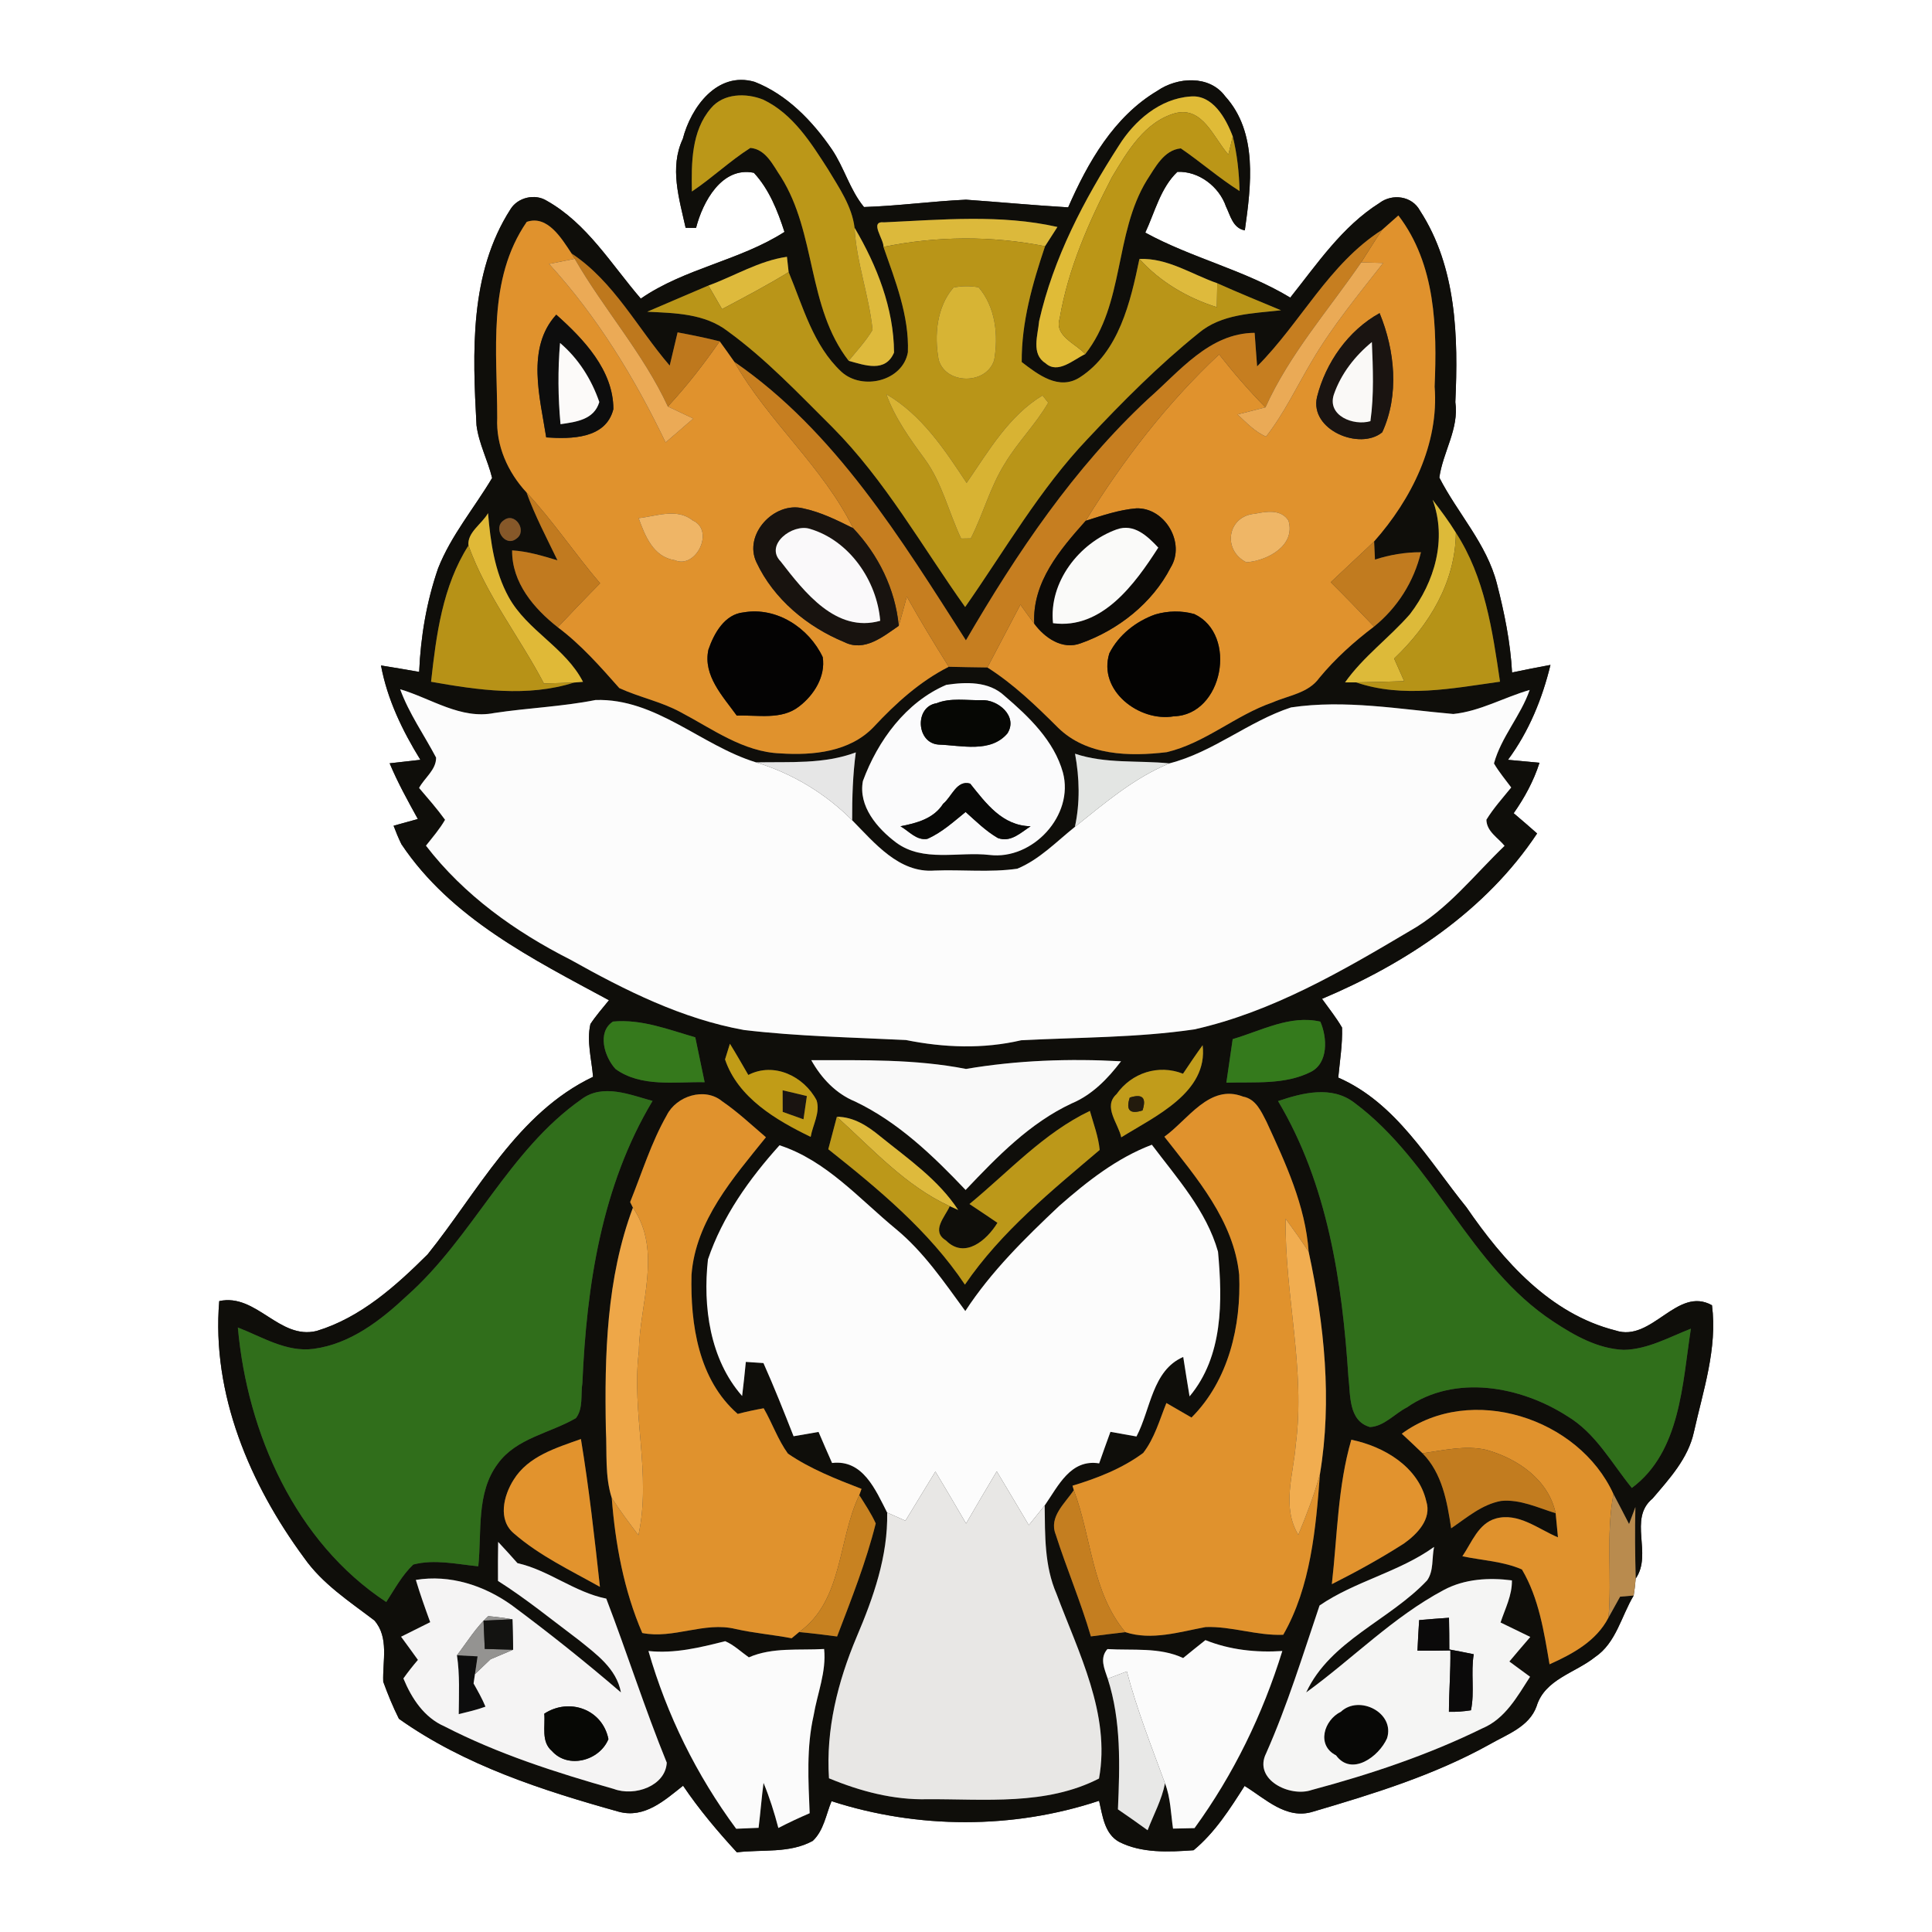 <?xml version="1.0" encoding="UTF-8" ?>
<!DOCTYPE svg PUBLIC "-//W3C//DTD SVG 1.1//EN" "http://www.w3.org/Graphics/SVG/1.1/DTD/svg11.dtd">
<svg width="250pt" height="250pt" viewBox="0 0 250 250" version="1.1" xmlns="http://www.w3.org/2000/svg">
<rect x="0" y="0" width="250" height="250" fill="#333333" stroke="none"/>
<g id="#ffffffff">
<path fill="#ffffff" opacity="1.00" d=" M 0.00 0.00 L 250.00 0.00 L 250.00 250.00 L 0.00 250.00 L 0.00 0.00 M 88.35 17.98 C 86.61 21.69 87.89 25.72 88.72 29.48 C 89.06 29.48 89.73 29.49 90.07 29.49 C 90.93 26.12 93.41 21.51 97.55 22.36 C 99.53 24.49 100.63 27.29 101.51 30.01 C 95.71 33.73 88.61 34.71 82.92 38.64 C 79.10 34.21 75.96 28.89 70.72 25.96 C 69.21 25.03 67.00 25.54 66.06 27.07 C 60.73 35.36 61.15 45.60 61.66 55.03 C 61.96 57.41 63.12 59.55 63.68 61.85 C 61.36 65.75 58.37 69.28 56.69 73.54 C 55.20 77.85 54.43 82.39 54.24 86.94 C 52.59 86.66 50.95 86.37 49.30 86.11 C 50.12 90.51 52.07 94.54 54.40 98.32 C 53.41 98.43 51.41 98.66 50.42 98.77 C 51.46 101.26 52.77 103.62 54.07 105.98 C 53.29 106.19 51.72 106.63 50.93 106.85 C 51.23 107.66 51.56 108.45 51.94 109.23 C 58.36 118.84 68.93 124.10 78.80 129.43 C 77.98 130.44 77.12 131.42 76.40 132.51 C 75.89 134.76 76.56 137.08 76.74 139.34 C 66.93 144.02 61.85 154.22 55.33 162.32 C 51.22 166.41 46.66 170.50 40.99 172.22 C 36.14 173.43 33.18 167.31 28.37 168.36 C 27.36 180.37 32.34 192.07 39.35 201.58 C 41.72 204.96 45.21 207.22 48.44 209.68 C 50.37 211.87 49.49 214.97 49.59 217.61 C 50.18 219.24 50.84 220.85 51.62 222.41 C 60.10 228.43 70.17 231.67 80.08 234.44 C 83.41 235.33 85.99 232.97 88.39 231.07 C 90.46 234.14 92.85 236.97 95.35 239.69 C 98.63 239.29 102.17 239.86 105.17 238.21 C 106.60 236.86 106.88 234.81 107.60 233.07 C 118.75 236.68 131.09 236.72 142.22 233.02 C 142.67 234.92 142.90 237.27 144.80 238.33 C 147.73 239.83 151.26 239.65 154.45 239.42 C 157.20 237.15 159.15 234.08 161.05 231.10 C 163.76 232.76 166.46 235.52 169.93 234.42 C 177.74 232.12 185.61 229.70 192.76 225.72 C 195.00 224.43 197.87 223.46 198.83 220.80 C 199.89 217.29 203.82 216.49 206.39 214.43 C 209.13 212.59 209.79 209.13 211.40 206.46 C 211.52 205.73 211.60 205.00 211.66 204.26 C 213.88 201.06 210.64 196.55 213.84 193.91 C 216.02 191.35 218.43 188.74 219.18 185.35 C 220.38 179.95 222.25 174.50 221.53 168.90 C 217.00 166.36 213.76 173.75 209.04 172.16 C 200.54 170.01 194.52 163.15 189.75 156.21 C 184.82 150.13 180.66 142.71 173.17 139.44 C 173.37 137.29 173.73 135.14 173.66 132.97 C 172.90 131.66 171.95 130.48 171.07 129.25 C 181.96 124.65 192.27 117.84 198.90 107.85 C 197.90 106.96 196.88 106.09 195.87 105.23 C 197.28 103.22 198.46 101.05 199.21 98.70 C 198.19 98.61 196.15 98.42 195.13 98.32 C 197.84 94.66 199.56 90.44 200.63 86.04 C 198.96 86.34 197.31 86.68 195.66 87.02 C 195.45 83.13 194.67 79.29 193.70 75.53 C 192.39 70.38 188.61 66.42 186.25 61.80 C 186.71 58.49 188.82 55.49 188.32 52.03 C 188.71 43.62 188.49 34.55 183.74 27.25 C 182.72 25.35 180.16 25.01 178.50 26.27 C 173.68 29.31 170.45 34.13 166.96 38.51 C 161.06 34.94 154.23 33.40 148.20 30.10 C 149.44 27.44 150.18 24.30 152.35 22.24 C 155.11 22.11 157.76 24.15 158.64 26.72 C 159.23 27.93 159.53 29.52 161.08 29.81 C 161.89 24.03 162.80 17.15 158.53 12.45 C 156.49 9.68 152.34 9.96 149.75 11.76 C 144.13 15.10 140.77 21.01 138.22 26.83 C 133.80 26.57 129.40 26.15 125.00 25.84 C 120.59 26.04 116.21 26.65 111.80 26.79 C 109.96 24.56 109.24 21.66 107.62 19.29 C 105.12 15.65 101.81 12.21 97.64 10.59 C 92.81 9.19 89.41 13.87 88.35 17.98 Z" />
</g>
<g id="#0f0e0aff">
<path fill="#0f0e0a" opacity="1.00" d=" M 88.35 17.98 C 89.41 13.87 92.81 9.19 97.64 10.59 C 101.81 12.21 105.12 15.65 107.62 19.29 C 109.24 21.66 109.96 24.56 111.80 26.79 C 116.21 26.65 120.59 26.04 125.00 25.84 C 129.40 26.15 133.80 26.57 138.22 26.83 C 140.77 21.01 144.13 15.10 149.75 11.76 C 152.34 9.96 156.49 9.68 158.53 12.45 C 162.80 17.15 161.89 24.03 161.08 29.81 C 159.53 29.52 159.23 27.93 158.64 26.72 C 157.76 24.15 155.11 22.11 152.35 22.24 C 150.18 24.30 149.44 27.44 148.20 30.10 C 154.23 33.40 161.06 34.94 166.96 38.51 C 170.45 34.13 173.68 29.31 178.50 26.27 C 180.16 25.01 182.72 25.35 183.74 27.25 C 188.49 34.55 188.71 43.62 188.32 52.03 C 188.82 55.49 186.71 58.49 186.25 61.80 C 188.61 66.42 192.39 70.38 193.70 75.53 C 194.67 79.29 195.45 83.13 195.66 87.02 C 197.31 86.68 198.96 86.34 200.63 86.04 C 199.56 90.44 197.84 94.66 195.13 98.32 C 196.15 98.42 198.19 98.61 199.21 98.70 C 198.46 101.05 197.28 103.22 195.87 105.23 C 196.88 106.09 197.90 106.96 198.90 107.85 C 192.27 117.84 181.96 124.65 171.07 129.25 C 171.95 130.48 172.90 131.66 173.66 132.97 C 173.73 135.14 173.37 137.29 173.17 139.44 C 180.66 142.71 184.82 150.13 189.75 156.21 C 194.52 163.15 200.54 170.01 209.04 172.16 C 213.76 173.75 217.00 166.36 221.53 168.90 C 222.25 174.50 220.38 179.95 219.18 185.35 C 218.43 188.74 216.02 191.35 213.84 193.91 C 210.64 196.55 213.88 201.06 211.66 204.26 C 211.58 201.18 211.54 198.09 211.62 195.01 C 211.41 195.56 211.00 196.66 210.80 197.21 C 210.13 195.91 209.46 194.61 208.78 193.33 C 204.30 183.48 190.34 178.96 181.39 185.52 C 182.29 186.35 183.18 187.20 184.07 188.05 C 186.62 190.64 187.26 194.31 187.78 197.76 C 189.80 196.39 191.76 194.67 194.24 194.22 C 196.70 193.98 199.00 195.10 201.30 195.81 C 201.38 196.59 201.52 198.15 201.60 198.93 C 199.04 197.86 196.48 195.68 193.54 196.50 C 191.28 197.15 190.44 199.62 189.23 201.38 C 191.80 201.92 194.52 202.03 196.94 203.09 C 199.13 206.79 199.80 211.18 200.51 215.36 C 203.51 214.01 206.57 212.36 208.14 209.31 C 208.65 208.41 209.15 207.51 209.64 206.61 C 210.08 206.57 210.96 206.50 211.40 206.46 C 209.79 209.13 209.13 212.59 206.39 214.43 C 203.82 216.49 199.89 217.29 198.83 220.80 C 197.87 223.46 195.00 224.43 192.76 225.72 C 185.61 229.70 177.74 232.12 169.93 234.42 C 166.46 235.52 163.76 232.76 161.05 231.10 C 159.15 234.08 157.20 237.15 154.45 239.42 C 151.26 239.65 147.73 239.83 144.80 238.33 C 142.90 237.27 142.67 234.92 142.22 233.02 C 131.09 236.72 118.75 236.68 107.60 233.07 C 106.88 234.81 106.60 236.86 105.17 238.21 C 102.17 239.86 98.63 239.29 95.35 239.69 C 92.85 236.97 90.46 234.14 88.39 231.07 C 85.99 232.97 83.41 235.33 80.08 234.44 C 70.17 231.67 60.10 228.43 51.62 222.41 C 50.84 220.85 50.18 219.24 49.59 217.61 C 49.49 214.97 50.37 211.87 48.44 209.68 C 45.21 207.22 41.72 204.96 39.35 201.58 C 32.34 192.07 27.36 180.37 28.37 168.36 C 33.18 167.31 36.14 173.43 40.99 172.22 C 46.66 170.50 51.22 166.41 55.33 162.32 C 61.85 154.22 66.93 144.02 76.74 139.34 C 76.56 137.08 75.89 134.76 76.40 132.51 C 77.12 131.42 77.98 130.44 78.80 129.43 C 68.93 124.10 58.36 118.84 51.94 109.23 C 51.56 108.45 51.23 107.66 50.93 106.85 C 51.72 106.63 53.29 106.19 54.07 105.98 C 52.77 103.62 51.46 101.26 50.42 98.77 C 51.41 98.66 53.41 98.43 54.40 98.32 C 52.07 94.54 50.12 90.51 49.30 86.11 C 50.95 86.37 52.59 86.66 54.24 86.94 C 54.43 82.39 55.20 77.85 56.69 73.54 C 58.37 69.28 61.36 65.75 63.68 61.85 C 63.12 59.55 61.96 57.41 61.66 55.03 C 61.15 45.60 60.73 35.36 66.06 27.07 C 67.00 25.54 69.21 25.03 70.72 25.96 C 75.96 28.89 79.10 34.21 82.92 38.64 C 88.61 34.71 95.71 33.73 101.51 30.01 C 100.63 27.29 99.53 24.49 97.55 22.36 C 93.41 21.51 90.93 26.12 90.07 29.49 C 89.73 29.49 89.06 29.48 88.72 29.48 C 87.89 25.72 86.61 21.69 88.35 17.98 M 91.99 14.01 C 89.46 16.95 89.46 21.11 89.53 24.78 C 92.15 23.03 94.44 20.83 97.10 19.14 C 99.12 19.31 100.04 21.41 101.05 22.89 C 105.66 30.21 104.42 39.72 109.82 46.69 C 111.93 47.27 114.57 48.25 115.69 45.62 C 115.66 39.90 113.46 34.34 110.58 29.47 C 110.24 26.67 108.57 24.29 107.16 21.93 C 104.94 18.47 102.60 14.72 98.75 12.89 C 96.56 12.01 93.61 12.05 91.99 14.01 M 144.78 18.84 C 140.27 25.84 136.31 33.39 134.46 41.56 C 134.31 43.35 133.39 45.81 135.29 47.00 C 136.89 48.46 138.91 46.53 140.43 45.82 C 145.54 39.32 144.16 30.27 148.39 23.34 C 149.48 21.69 150.59 19.41 152.80 19.20 C 155.39 20.97 157.75 23.05 160.40 24.72 C 160.34 22.35 160.09 19.97 159.52 17.66 C 158.64 15.32 156.91 12.18 154.00 12.49 C 150.09 12.77 146.79 15.62 144.78 18.84 M 114.41 28.77 C 112.42 28.56 114.39 30.97 114.32 31.95 C 115.85 36.33 117.66 40.86 117.48 45.58 C 116.81 49.34 111.56 50.57 108.87 48.10 C 105.22 44.69 103.91 39.67 102.05 35.21 C 102.00 34.71 101.89 33.72 101.83 33.23 C 98.23 33.74 95.05 35.72 91.67 36.95 C 89.04 38.09 86.38 39.19 83.75 40.34 C 87.33 40.51 91.19 40.56 94.17 42.86 C 99.14 46.47 103.37 50.97 107.71 55.28 C 114.55 62.17 119.30 70.70 124.89 78.55 C 130.04 71.19 134.54 63.30 140.77 56.76 C 145.27 51.96 149.94 47.27 155.07 43.13 C 158.05 40.60 162.08 40.57 165.76 40.15 C 163.00 39.00 160.23 37.87 157.51 36.65 C 154.20 35.50 151.07 33.35 147.44 33.51 C 146.29 39.06 144.79 45.57 139.73 48.83 C 137.01 50.57 134.33 48.47 132.21 46.85 C 132.17 41.69 133.60 36.71 135.23 31.86 C 135.63 31.23 136.43 29.99 136.83 29.37 C 129.51 27.71 121.85 28.43 114.41 28.77 M 68.16 28.71 C 63.02 36.17 64.34 45.54 64.34 54.07 C 64.17 57.67 65.71 61.11 68.13 63.72 C 69.23 66.75 70.74 69.61 72.14 72.51 C 70.22 71.93 68.28 71.34 66.27 71.22 C 66.22 75.38 69.09 78.75 72.18 81.17 C 75.19 83.42 77.67 86.25 80.14 89.04 C 82.73 90.23 85.57 90.79 88.08 92.16 C 92.19 94.32 96.18 97.31 100.99 97.49 C 105.22 97.77 109.99 97.30 113.07 94.05 C 115.91 91.01 119.02 88.18 122.77 86.28 C 124.43 86.32 126.10 86.35 127.77 86.37 C 131.17 88.53 134.07 91.33 136.91 94.16 C 140.61 97.79 146.15 97.91 150.98 97.33 C 155.96 96.15 159.88 92.54 164.68 90.89 C 166.75 89.98 169.30 89.70 170.71 87.73 C 172.78 85.22 175.21 83.04 177.80 81.08 C 180.83 78.63 182.96 75.26 183.87 71.46 C 181.84 71.45 179.84 71.79 177.92 72.41 C 177.89 71.82 177.84 70.64 177.81 70.06 C 182.62 64.63 186.23 57.46 185.64 50.03 C 185.96 42.41 185.79 34.22 180.95 27.88 C 180.43 28.34 179.38 29.27 178.85 29.74 C 171.95 34.13 168.32 41.76 162.67 47.41 C 162.55 45.96 162.46 44.52 162.35 43.07 C 156.49 43.10 152.63 48.06 148.59 51.60 C 138.96 60.56 131.57 71.56 124.99 82.86 C 116.57 69.73 108.10 55.82 95.02 46.82 C 94.40 45.93 93.77 45.05 93.13 44.17 C 91.33 43.72 89.51 43.35 87.68 43.01 C 87.34 44.44 87.00 45.88 86.66 47.31 C 82.47 42.44 79.44 36.43 73.96 32.80 C 72.69 30.89 70.86 27.78 68.16 28.71 M 185.38 64.67 C 187.26 69.76 185.65 75.31 182.44 79.48 C 179.77 82.54 176.41 84.96 174.05 88.30 L 175.48 88.30 C 181.54 90.37 187.95 89.07 194.10 88.21 C 193.12 81.57 192.13 74.67 188.39 68.93 C 187.48 67.44 186.43 66.06 185.38 64.67 M 60.62 70.59 C 57.26 75.86 56.45 82.15 55.78 88.22 C 61.88 89.30 68.25 90.24 74.29 88.32 L 75.44 88.23 C 73.18 83.80 68.21 81.60 65.82 77.26 C 63.99 73.93 63.47 70.12 63.15 66.40 C 62.39 67.78 60.43 68.89 60.62 70.59 M 65.17 67.34 C 63.71 68.33 65.35 70.87 66.81 69.71 C 68.29 68.72 66.64 66.17 65.17 67.34 M 122.45 88.62 C 117.23 90.85 113.58 95.85 111.66 101.06 C 111.04 104.32 113.52 107.19 115.95 109.02 C 119.46 111.62 124.03 110.17 128.04 110.63 C 133.62 111.32 139.03 105.51 137.54 99.96 C 136.40 95.86 133.12 92.72 129.97 90.03 C 127.94 88.14 125.01 88.24 122.45 88.62 M 51.78 89.19 C 52.93 92.34 54.88 95.09 56.43 98.03 C 56.45 99.62 54.93 100.65 54.23 101.96 C 55.38 103.31 56.55 104.64 57.59 106.08 C 56.90 107.28 55.98 108.34 55.12 109.43 C 60.05 115.84 66.68 120.57 73.85 124.20 C 80.90 128.15 88.23 131.83 96.26 133.28 C 103.22 134.11 110.24 134.23 117.23 134.58 C 122.16 135.57 127.22 135.76 132.14 134.61 C 139.62 134.22 147.13 134.29 154.56 133.20 C 164.65 130.93 173.67 125.66 182.47 120.44 C 187.31 117.71 190.74 113.24 194.69 109.45 C 193.83 108.39 192.37 107.60 192.34 106.07 C 193.26 104.57 194.45 103.26 195.55 101.90 C 194.79 100.87 193.96 99.89 193.32 98.79 C 194.25 95.37 196.78 92.63 197.94 89.28 C 194.63 90.23 191.52 92.04 188.06 92.39 C 181.10 91.78 174.04 90.50 167.06 91.54 C 161.54 93.35 157.00 97.33 151.32 98.78 C 147.25 98.37 143.06 98.86 139.11 97.53 C 139.69 100.67 139.77 103.88 139.09 107.00 C 136.70 108.91 134.51 111.22 131.64 112.41 C 128.10 112.92 124.50 112.51 120.93 112.65 C 116.34 113.00 113.18 109.09 110.27 106.14 C 110.26 103.20 110.35 100.27 110.74 97.36 C 106.60 98.91 102.16 98.56 97.83 98.65 C 90.71 96.47 84.88 90.34 77.07 90.58 C 72.74 91.44 68.33 91.60 63.97 92.26 C 59.61 93.13 55.79 90.37 51.78 89.19 M 79.32 132.19 C 77.21 133.56 78.23 136.80 79.65 138.33 C 82.95 140.72 87.35 139.96 91.18 140.04 C 90.78 138.10 90.37 136.17 89.97 134.23 C 86.51 133.23 82.99 131.84 79.32 132.19 M 159.51 134.46 C 159.24 136.34 158.96 138.22 158.69 140.10 C 162.32 139.98 166.23 140.40 169.59 138.72 C 171.92 137.56 171.75 134.25 170.85 132.20 C 166.93 131.29 163.18 133.39 159.51 134.46 M 93.82 137.09 C 95.49 142.04 100.43 144.95 104.90 147.11 C 105.17 145.56 106.16 143.97 105.67 142.39 C 104.04 139.27 100.15 137.38 96.83 139.10 C 96.04 137.74 95.27 136.38 94.45 135.06 C 94.29 135.56 93.98 136.58 93.82 137.09 M 153.08 138.94 C 149.92 137.69 146.44 138.81 144.48 141.58 C 142.69 143.20 144.70 145.35 145.09 147.17 C 149.45 144.45 156.35 141.37 155.62 135.25 C 154.74 136.46 153.91 137.70 153.08 138.94 M 104.98 137.19 C 106.28 139.51 108.16 141.52 110.66 142.54 C 116.24 145.21 120.74 149.55 124.95 153.98 C 129.03 149.69 133.24 145.32 138.68 142.78 C 141.33 141.67 143.35 139.58 145.06 137.33 C 138.35 136.96 131.62 137.20 125.00 138.32 C 118.41 137.03 111.67 137.19 104.98 137.19 M 75.26 142.23 C 65.77 148.88 61.20 160.09 52.65 167.68 C 49.26 170.86 45.33 173.91 40.58 174.54 C 37.07 175.01 33.92 172.99 30.78 171.78 C 32.00 185.46 38.23 199.56 49.98 207.30 C 51.07 205.63 52.02 203.83 53.48 202.45 C 56.25 201.73 59.12 202.41 61.89 202.68 C 62.36 198.24 61.58 193.20 64.41 189.41 C 66.82 186.07 71.17 185.47 74.53 183.50 C 75.50 182.23 75.12 180.46 75.36 178.97 C 75.90 166.38 77.85 153.44 84.44 142.46 C 81.50 141.66 78.03 140.18 75.26 142.23 M 165.38 142.48 C 171.79 153.22 173.68 165.86 174.48 178.14 C 174.77 180.45 174.44 183.85 177.27 184.66 C 179.11 184.57 180.46 182.93 182.05 182.12 C 188.28 177.79 196.75 179.37 202.79 183.24 C 206.48 185.44 208.53 189.31 211.16 192.54 C 217.47 187.85 217.69 179.04 218.80 171.93 C 215.98 173.03 213.20 174.62 210.10 174.67 C 206.75 174.53 203.74 172.82 201.01 171.02 C 190.09 163.85 185.65 150.42 175.25 142.69 C 172.32 140.44 168.54 141.41 165.38 142.48 M 86.28 144.31 C 84.26 147.86 83.06 151.79 81.54 155.55 L 81.90 156.27 C 78.47 165.43 78.22 175.36 78.40 185.02 C 78.56 187.95 78.25 191.00 79.16 193.83 C 79.62 199.79 80.73 205.80 83.11 211.31 C 87.16 212.12 91.15 209.80 95.18 210.79 C 97.58 211.33 100.03 211.53 102.44 211.99 C 102.68 211.79 103.16 211.39 103.40 211.19 C 105.04 211.34 106.68 211.54 108.32 211.76 C 110.16 206.95 112.07 202.13 113.32 197.13 C 112.73 195.84 111.94 194.66 111.19 193.47 L 111.48 192.66 C 108.20 191.39 104.87 190.09 101.96 188.10 C 100.65 186.29 99.93 184.15 98.82 182.23 C 97.69 182.43 96.57 182.67 95.46 182.96 C 90.37 178.53 89.33 171.35 89.48 164.97 C 90.01 157.93 94.89 152.41 99.11 147.16 C 97.25 145.57 95.46 143.88 93.44 142.50 C 91.19 140.64 87.52 141.82 86.28 144.31 M 150.67 147.09 C 154.83 152.42 159.65 157.95 160.35 164.96 C 160.62 171.56 158.98 178.63 154.18 183.43 C 153.10 182.80 152.01 182.17 150.93 181.55 C 150.05 183.74 149.40 186.11 147.93 188.01 C 145.22 190.02 142.00 191.28 138.78 192.25 L 138.95 192.82 C 137.83 194.52 135.70 196.27 136.60 198.54 C 138.02 202.98 139.85 207.27 141.16 211.75 C 142.64 211.56 144.13 211.37 145.62 211.20 C 149.01 212.31 152.62 211.17 156.01 210.54 C 159.38 210.42 162.66 211.68 166.05 211.54 C 169.61 205.33 170.27 197.78 170.80 190.74 C 172.39 181.22 171.37 171.37 169.34 161.98 C 168.92 156.00 166.35 150.51 163.88 145.14 C 163.19 143.80 162.50 142.20 160.85 141.90 C 156.51 140.20 153.72 144.91 150.67 147.09 M 108.29 144.51 C 107.92 145.91 107.54 147.31 107.18 148.71 C 113.69 153.88 120.19 159.26 124.86 166.23 C 129.55 159.37 136.03 154.13 142.30 148.80 C 142.13 147.07 141.50 145.42 141.03 143.75 C 135.02 146.63 130.52 151.63 125.45 155.80 C 126.66 156.60 127.86 157.41 129.07 158.23 C 127.70 160.48 124.84 162.96 122.41 160.52 C 120.43 159.30 122.27 157.49 122.90 156.08 L 123.99 156.57 C 121.42 152.64 117.49 149.94 113.90 147.04 C 112.29 145.71 110.46 144.51 108.29 144.51 M 137.05 156.06 C 132.63 160.23 128.25 164.53 124.91 169.65 C 122.18 165.92 119.55 162.03 115.96 159.06 C 111.17 155.12 106.94 150.18 100.87 148.20 C 96.96 152.54 93.49 157.40 91.61 162.97 C 90.93 169.06 91.86 175.90 96.03 180.64 C 96.21 179.17 96.37 177.70 96.51 176.23 C 97.08 176.27 98.22 176.34 98.79 176.38 C 100.18 179.49 101.44 182.67 102.69 185.85 C 103.76 185.66 104.84 185.48 105.92 185.29 C 106.49 186.64 107.08 187.97 107.67 189.31 C 111.66 188.83 113.29 192.78 114.80 195.73 C 114.91 201.37 113.02 206.72 110.84 211.84 C 108.41 217.61 106.85 223.80 107.27 230.11 C 111.32 231.79 115.61 232.93 120.02 232.82 C 127.45 232.78 135.36 233.66 142.21 230.14 C 143.73 221.84 139.55 213.83 136.71 206.24 C 135.14 202.63 135.23 198.66 135.18 194.81 C 136.95 192.27 138.52 188.77 142.23 189.36 C 142.70 187.99 143.20 186.64 143.69 185.28 C 144.81 185.48 145.93 185.68 147.06 185.88 C 148.90 182.39 149.09 177.33 153.11 175.59 C 153.37 177.29 153.65 178.99 153.93 180.69 C 158.28 175.50 158.20 168.35 157.61 161.97 C 156.11 156.66 152.30 152.45 149.05 148.13 C 144.51 149.85 140.66 152.89 137.05 156.06 M 66.47 191.47 C 65.16 193.52 64.37 196.70 66.55 198.47 C 69.84 201.32 73.85 203.22 77.63 205.34 C 76.93 198.95 76.22 192.56 75.17 186.21 C 71.99 187.35 68.36 188.42 66.47 191.47 M 172.34 204.99 C 175.53 203.38 178.66 201.66 181.67 199.73 C 183.39 198.51 185.29 196.56 184.56 194.26 C 183.52 189.78 179.08 187.17 174.86 186.30 C 173.10 192.34 173.05 198.76 172.34 204.99 M 64.46 199.52 C 64.43 201.20 64.43 202.88 64.44 204.57 C 68.08 206.88 71.42 209.61 74.87 212.20 C 77.15 214.04 79.78 215.91 80.35 219.00 C 75.77 215.06 71.04 211.29 66.19 207.69 C 62.61 205.14 58.22 203.72 53.81 204.44 C 54.36 206.28 55.01 208.10 55.67 209.91 C 54.41 210.53 53.16 211.17 51.90 211.79 C 52.63 212.79 53.36 213.78 54.08 214.79 C 53.42 215.56 52.79 216.36 52.20 217.19 C 53.27 219.78 54.88 222.25 57.55 223.41 C 64.47 226.97 71.96 229.37 79.43 231.49 C 82.12 232.50 86.11 231.11 86.28 228.09 C 83.43 221.10 81.15 213.90 78.45 206.86 C 74.33 206.03 71.01 203.18 66.96 202.27 C 66.14 201.35 65.31 200.42 64.46 199.52 M 170.75 207.75 C 168.58 214.17 166.59 220.66 163.84 226.87 C 162.13 230.27 166.91 232.61 169.74 231.62 C 177.29 229.60 184.79 227.10 191.83 223.64 C 194.78 222.40 196.34 219.52 197.99 216.97 C 197.09 216.31 196.20 215.66 195.31 215.00 C 196.20 213.93 197.11 212.88 198.02 211.82 C 196.73 211.20 195.45 210.57 194.17 209.95 C 194.76 208.16 195.68 206.43 195.64 204.50 C 192.67 204.12 189.54 204.30 186.85 205.73 C 180.26 209.23 175.01 214.66 169.02 219.00 C 172.14 212.29 179.80 209.68 184.67 204.50 C 185.55 203.25 185.26 201.60 185.57 200.17 C 181.03 203.43 175.31 204.62 170.75 207.75 M 83.91 213.64 C 86.30 221.93 90.13 229.70 95.26 236.64 C 95.98 236.61 97.44 236.55 98.16 236.52 C 98.40 234.58 98.55 232.63 98.80 230.70 C 99.58 232.59 100.20 234.55 100.72 236.54 C 102.05 235.85 103.40 235.22 104.77 234.63 C 104.60 230.42 104.34 226.14 105.28 221.99 C 105.76 219.12 106.95 216.33 106.64 213.38 C 103.39 213.57 99.95 213.13 96.90 214.46 C 95.89 213.75 94.98 212.86 93.84 212.37 C 90.59 213.19 87.30 214.00 83.91 213.64 M 153.10 214.55 C 150.05 213.12 146.57 213.59 143.30 213.39 C 142.25 214.57 142.92 215.94 143.34 217.22 C 145.10 222.68 144.90 228.47 144.66 234.13 C 145.95 235.01 147.23 235.91 148.50 236.83 C 149.27 234.82 150.34 232.89 150.75 230.76 C 151.48 232.63 151.50 234.66 151.79 236.62 C 152.48 236.61 153.88 236.58 154.57 236.56 C 159.63 229.60 163.39 221.85 165.93 213.64 C 162.55 213.86 159.14 213.50 155.98 212.23 C 155.01 213.00 154.05 213.77 153.10 214.55 Z" />
</g>
<g id="#bb9718ff">
<path fill="#bb9718" opacity="1.00" d=" M 91.99 14.01 C 93.61 12.05 96.56 12.01 98.75 12.89 C 102.60 14.72 104.94 18.47 107.16 21.93 C 108.57 24.29 110.24 26.67 110.58 29.47 C 110.82 33.97 112.46 38.23 112.91 42.69 C 112.04 44.14 110.88 45.39 109.82 46.69 C 104.42 39.72 105.66 30.21 101.05 22.89 C 100.04 21.41 99.12 19.31 97.10 19.14 C 94.44 20.83 92.15 23.03 89.53 24.78 C 89.46 21.11 89.46 16.95 91.99 14.01 Z" />
</g>
<g id="#e0bb37ff">
<path fill="#e0bb37" opacity="1.00" d=" M 144.78 18.84 C 146.79 15.62 150.09 12.77 154.00 12.49 C 156.91 12.18 158.64 15.32 159.52 17.66 C 159.37 18.25 159.09 19.42 158.95 20.00 C 157.05 17.87 155.65 13.74 152.09 14.64 C 148.12 15.74 145.86 19.62 143.88 22.94 C 140.89 28.71 138.21 34.78 137.12 41.22 C 136.40 43.49 139.19 44.44 140.43 45.82 C 138.91 46.53 136.89 48.46 135.29 47.00 C 133.39 45.81 134.31 43.35 134.46 41.56 C 136.31 33.39 140.27 25.84 144.78 18.84 Z" />
</g>
<g id="#bb9617ff">
<path fill="#bb9617" opacity="1.00" d=" M 143.88 22.94 C 145.86 19.62 148.12 15.74 152.09 14.64 C 155.65 13.74 157.05 17.87 158.95 20.00 C 159.09 19.42 159.37 18.25 159.52 17.66 C 160.09 19.97 160.34 22.35 160.40 24.72 C 157.75 23.05 155.39 20.97 152.80 19.20 C 150.59 19.41 149.48 21.69 148.39 23.34 C 144.16 30.27 145.54 39.32 140.43 45.82 C 139.19 44.44 136.40 43.49 137.12 41.22 C 138.21 34.78 140.89 28.71 143.88 22.94 Z" />
</g>
<g id="#dcb93bff">
<path fill="#dcb93b" opacity="1.00" d=" M 114.41 28.77 C 121.85 28.43 129.51 27.71 136.83 29.37 C 136.43 29.99 135.63 31.23 135.23 31.86 C 128.33 30.49 121.21 30.53 114.32 31.95 C 114.39 30.97 112.42 28.56 114.41 28.77 Z" />
</g>
<g id="#e0922dff">
<path fill="#e0922d" opacity="1.00" d=" M 68.16 28.71 C 70.86 27.78 72.69 30.89 73.96 32.80 L 74.37 33.49 C 73.54 33.66 71.88 33.99 71.05 34.15 C 77.30 40.99 82.13 48.93 86.13 57.25 C 87.33 56.22 88.52 55.19 89.71 54.16 C 88.61 53.64 87.51 53.12 86.42 52.60 C 88.87 49.97 91.07 47.12 93.13 44.17 C 93.77 45.05 94.40 45.93 95.02 46.82 C 99.40 54.54 106.47 60.36 110.40 68.35 C 108.31 67.31 106.20 66.26 103.91 65.78 C 100.19 64.86 96.16 69.16 97.89 72.77 C 100.11 77.52 104.47 81.12 109.26 83.09 C 111.85 84.39 114.27 82.38 116.30 80.98 C 116.67 79.73 117.00 78.46 117.34 77.20 C 119.06 80.27 120.89 83.29 122.77 86.28 C 119.02 88.18 115.91 91.01 113.07 94.05 C 109.99 97.30 105.22 97.77 100.99 97.49 C 96.18 97.31 92.19 94.32 88.08 92.16 C 85.57 90.79 82.73 90.23 80.14 89.04 C 77.67 86.25 75.19 83.42 72.18 81.17 C 73.98 79.25 75.80 77.35 77.65 75.48 C 74.37 71.64 71.57 67.42 68.13 63.72 C 65.71 61.11 64.17 57.67 64.34 54.07 C 64.34 45.54 63.02 36.17 68.16 28.71 M 70.68 56.60 C 73.87 56.82 78.41 56.81 79.37 52.94 C 79.37 47.91 75.52 43.87 71.98 40.72 C 68.05 45.02 69.88 51.46 70.68 56.60 M 82.64 67.05 C 83.47 69.36 84.54 72.07 87.32 72.49 C 90.06 73.68 92.54 68.63 89.63 67.34 C 87.60 65.70 84.92 66.80 82.64 67.05 M 91.67 84.06 C 90.94 87.41 93.54 90.10 95.34 92.60 C 98.03 92.49 101.12 93.21 103.41 91.41 C 105.33 89.94 106.85 87.53 106.46 85.03 C 104.68 81.25 100.49 78.50 96.23 79.24 C 93.77 79.47 92.39 81.96 91.67 84.06 Z" />
<path fill="#e0922d" opacity="1.00" d=" M 178.85 29.74 C 179.38 29.27 180.43 28.34 180.95 27.88 C 185.79 34.22 185.96 42.41 185.64 50.03 C 186.23 57.46 182.62 64.63 177.81 70.06 C 175.96 71.84 174.06 73.57 172.20 75.34 C 174.09 77.22 175.96 79.14 177.80 81.08 C 175.21 83.04 172.78 85.22 170.71 87.73 C 169.30 89.70 166.75 89.98 164.68 90.89 C 159.88 92.54 155.96 96.15 150.98 97.33 C 146.15 97.91 140.61 97.79 136.91 94.16 C 134.07 91.33 131.17 88.53 127.77 86.37 C 129.19 83.65 130.62 80.95 132.04 78.24 C 132.63 79.06 133.21 79.89 133.83 80.70 C 135.18 82.54 137.48 84.14 139.85 83.24 C 144.69 81.53 149.12 78.04 151.48 73.44 C 153.45 70.27 150.74 65.66 147.04 65.78 C 144.79 65.97 142.63 66.71 140.49 67.39 C 145.32 59.55 151.02 52.17 157.75 45.86 C 159.63 48.25 161.61 50.55 163.75 52.71 C 162.54 53.01 161.34 53.32 160.14 53.63 C 161.28 54.69 162.37 55.86 163.82 56.50 C 166.18 53.49 167.80 50.01 169.75 46.74 C 172.40 42.21 175.76 38.16 178.98 34.03 C 178.27 34.01 176.85 33.97 176.14 33.95 C 177.04 32.55 177.91 31.12 178.85 29.74 M 170.42 51.38 C 169.44 55.65 175.98 58.32 178.86 55.94 C 181.08 51.13 180.51 45.35 178.52 40.52 C 174.46 42.76 171.54 46.93 170.42 51.38 M 162.44 66.47 C 158.82 66.73 158.12 71.18 161.28 72.76 C 163.99 72.56 167.69 70.61 166.73 67.37 C 165.79 65.88 163.90 66.16 162.44 66.47 M 149.49 79.51 C 147.00 80.39 144.75 82.16 143.55 84.54 C 142.04 89.35 147.42 93.46 151.90 92.69 C 158.26 92.52 160.20 82.11 154.55 79.46 C 152.91 78.99 151.12 79.03 149.49 79.51 Z" />
<path fill="#e0922d" opacity="1.00" d=" M 86.28 144.31 C 87.52 141.82 91.19 140.64 93.44 142.50 C 95.46 143.88 97.25 145.57 99.11 147.16 C 94.89 152.41 90.01 157.93 89.48 164.97 C 89.33 171.35 90.37 178.53 95.46 182.96 C 96.57 182.67 97.69 182.43 98.82 182.23 C 99.93 184.15 100.65 186.29 101.96 188.10 C 104.87 190.09 108.20 191.39 111.48 192.66 L 111.19 193.47 C 108.40 199.28 109.10 207.11 103.40 211.19 C 103.16 211.39 102.68 211.79 102.44 211.99 C 100.03 211.53 97.58 211.33 95.18 210.79 C 91.15 209.80 87.16 212.12 83.11 211.31 C 80.73 205.80 79.62 199.79 79.16 193.83 C 80.22 195.49 81.42 197.07 82.61 198.65 C 84.33 190.79 81.68 182.82 82.67 174.89 C 82.74 168.71 85.74 161.89 81.90 156.27 L 81.54 155.55 C 83.06 151.79 84.26 147.86 86.28 144.31 Z" />
<path fill="#e0922d" opacity="1.00" d=" M 150.67 147.09 C 153.72 144.91 156.51 140.20 160.85 141.90 C 162.50 142.20 163.19 143.80 163.88 145.14 C 166.35 150.51 168.92 156.00 169.34 161.98 C 168.40 160.52 167.38 159.11 166.36 157.71 C 166.23 167.48 168.95 177.16 167.67 186.94 C 167.37 190.81 165.82 194.99 168.00 198.60 C 169.06 196.03 170.07 193.43 170.80 190.74 C 170.27 197.78 169.61 205.33 166.05 211.54 C 162.66 211.68 159.38 210.42 156.01 210.54 C 152.62 211.17 149.01 212.31 145.62 211.20 C 141.28 206.03 141.25 198.91 138.95 192.82 L 138.78 192.25 C 142.00 191.28 145.22 190.02 147.93 188.01 C 149.40 186.11 150.05 183.74 150.93 181.55 C 152.01 182.17 153.10 182.80 154.18 183.43 C 158.98 178.63 160.62 171.56 160.35 164.96 C 159.65 157.95 154.83 152.42 150.67 147.09 Z" />
<path fill="#e0922d" opacity="1.00" d=" M 181.39 185.52 C 190.34 178.96 204.30 183.48 208.78 193.33 C 207.79 198.61 208.60 203.99 208.14 209.31 C 206.57 212.36 203.51 214.01 200.51 215.36 C 199.80 211.18 199.13 206.79 196.94 203.09 C 194.52 202.03 191.80 201.92 189.23 201.38 C 190.44 199.62 191.28 197.15 193.54 196.50 C 196.48 195.68 199.04 197.86 201.60 198.93 C 201.52 198.15 201.38 196.59 201.30 195.81 C 200.38 191.47 196.37 188.74 192.33 187.61 C 189.59 186.98 186.79 187.68 184.07 188.05 C 183.18 187.20 182.29 186.35 181.39 185.52 Z" />
</g>
<g id="#deba3cff">
<path fill="#deba3c" opacity="1.00" d=" M 112.91 42.69 C 112.46 38.23 110.82 33.97 110.58 29.47 C 113.46 34.34 115.66 39.90 115.69 45.62 C 114.57 48.25 111.93 47.27 109.82 46.69 C 110.88 45.39 112.04 44.14 112.91 42.69 Z" />
<path fill="#deba3c" opacity="1.00" d=" M 91.67 36.95 C 95.05 35.72 98.23 33.74 101.83 33.23 C 101.89 33.72 102.00 34.71 102.05 35.21 C 99.25 36.93 96.33 38.46 93.43 40.00 C 92.84 38.98 92.26 37.96 91.67 36.95 Z" />
<path fill="#deba3c" opacity="1.00" d=" M 147.44 33.51 C 151.07 33.35 154.20 35.50 157.51 36.65 C 157.50 37.43 157.48 38.97 157.46 39.75 C 153.65 38.55 150.14 36.49 147.44 33.51 Z" />
<path fill="#deba3c" opacity="1.00" d=" M 108.29 144.51 C 110.46 144.51 112.29 145.71 113.90 147.04 C 117.49 149.94 121.42 152.64 123.99 156.57 L 122.90 156.08 C 117.18 153.46 112.88 148.66 108.29 144.51 Z" />
</g>
<g id="#c67e20ff">
<path fill="#c67e20" opacity="1.00" d=" M 162.67 47.41 C 168.32 41.76 171.95 34.13 178.85 29.74 C 177.91 31.12 177.04 32.55 176.14 33.95 C 171.90 40.13 166.87 45.81 163.75 52.71 C 161.61 50.55 159.63 48.25 157.75 45.86 C 151.02 52.17 145.32 59.55 140.49 67.39 C 137.16 71.13 133.56 75.33 133.83 80.70 C 133.21 79.89 132.63 79.06 132.04 78.24 C 130.62 80.95 129.19 83.65 127.77 86.37 C 126.10 86.35 124.43 86.32 122.77 86.28 C 120.89 83.29 119.06 80.27 117.34 77.20 C 117.00 78.46 116.67 79.73 116.30 80.98 C 115.84 76.21 113.67 71.81 110.40 68.35 C 106.47 60.36 99.40 54.54 95.02 46.82 C 108.10 55.82 116.57 69.73 124.99 82.86 C 131.57 71.56 138.96 60.56 148.59 51.60 C 152.63 48.06 156.49 43.10 162.35 43.07 C 162.46 44.52 162.55 45.96 162.67 47.41 Z" />
</g>
<g id="#b99518ff">
<path fill="#b99518" opacity="1.00" d=" M 114.32 31.95 C 121.21 30.53 128.33 30.49 135.23 31.86 C 133.60 36.71 132.17 41.69 132.21 46.85 C 134.33 48.47 137.01 50.57 139.73 48.83 C 144.79 45.57 146.29 39.06 147.44 33.51 C 150.14 36.49 153.65 38.55 157.46 39.75 C 157.48 38.97 157.50 37.43 157.51 36.65 C 160.23 37.87 163.00 39.00 165.76 40.15 C 162.08 40.57 158.05 40.60 155.07 43.13 C 149.94 47.27 145.27 51.96 140.77 56.76 C 134.54 63.30 130.04 71.19 124.89 78.55 C 119.30 70.70 114.55 62.17 107.71 55.28 C 103.37 50.97 99.14 46.47 94.17 42.86 C 91.19 40.56 87.33 40.51 83.75 40.34 C 86.38 39.19 89.04 38.09 91.67 36.95 C 92.26 37.96 92.84 38.98 93.43 40.00 C 96.33 38.46 99.25 36.93 102.05 35.21 C 103.91 39.67 105.22 44.69 108.87 48.10 C 111.56 50.57 116.81 49.34 117.48 45.58 C 117.66 40.86 115.85 36.33 114.32 31.95 M 123.38 37.21 C 121.20 39.73 120.88 43.40 121.46 46.55 C 122.38 49.80 127.67 49.81 128.65 46.58 C 129.21 43.39 128.82 39.71 126.63 37.18 C 125.54 36.98 124.46 36.99 123.38 37.21 M 114.69 51.01 C 115.80 54.09 117.72 56.75 119.64 59.37 C 121.91 62.46 122.75 66.27 124.37 69.69 C 124.69 69.69 125.31 69.68 125.62 69.67 C 127.23 66.52 128.12 63.02 130.01 60.01 C 131.67 57.22 134.02 54.92 135.64 52.11 C 135.46 51.87 135.09 51.40 134.90 51.17 C 130.52 53.82 127.91 58.39 125.08 62.49 C 122.23 58.17 119.27 53.68 114.69 51.01 Z" />
</g>
<g id="#be781dff">
<path fill="#be781d" opacity="1.00" d=" M 73.96 32.80 C 79.44 36.43 82.47 42.44 86.66 47.31 C 87.00 45.88 87.34 44.44 87.68 43.01 C 89.51 43.35 91.33 43.72 93.13 44.17 C 91.07 47.12 88.87 49.97 86.42 52.60 C 83.23 45.71 78.14 40.03 74.37 33.49 L 73.96 32.80 Z" />
</g>
<g id="#ebaa56ff">
<path fill="#ebaa56" opacity="1.00" d=" M 71.05 34.15 C 71.88 33.99 73.54 33.66 74.37 33.49 C 78.14 40.03 83.23 45.71 86.42 52.60 C 87.51 53.12 88.61 53.64 89.71 54.16 C 88.52 55.19 87.33 56.22 86.13 57.25 C 82.13 48.93 77.30 40.99 71.05 34.15 Z" />
</g>
<g id="#eaaa56ff">
<path fill="#eaaa56" opacity="1.00" d=" M 176.14 33.95 C 176.85 33.97 178.27 34.01 178.98 34.03 C 175.76 38.16 172.40 42.21 169.75 46.74 C 167.80 50.01 166.18 53.49 163.82 56.50 C 162.37 55.86 161.28 54.69 160.14 53.63 C 161.34 53.32 162.54 53.01 163.75 52.71 C 166.87 45.81 171.90 40.13 176.14 33.95 Z" />
</g>
<g id="#d7b434ff">
<path fill="#d7b434" opacity="1.00" d=" M 123.38 37.21 C 124.46 36.99 125.54 36.98 126.63 37.18 C 128.82 39.71 129.21 43.39 128.65 46.58 C 127.67 49.81 122.38 49.80 121.46 46.55 C 120.88 43.40 121.20 39.73 123.38 37.21 Z" />
</g>
<g id="#0d0d0dff">
<path fill="#0d0d0d" opacity="1.00" d=" M 70.68 56.60 C 69.88 51.46 68.05 45.02 71.98 40.72 C 75.52 43.87 79.37 47.91 79.37 52.94 C 78.41 56.81 73.87 56.82 70.68 56.60 M 72.47 44.38 C 72.17 47.88 72.21 51.40 72.53 54.89 C 74.53 54.60 76.88 54.32 77.55 52.02 C 76.54 49.09 74.85 46.40 72.47 44.38 Z" />
<path fill="#0d0d0d" opacity="1.00" d=" M 59.13 214.19 C 59.80 214.23 61.13 214.30 61.80 214.33 C 61.72 214.90 61.55 216.05 61.46 216.63 C 61.42 216.93 61.33 217.54 61.28 217.84 C 61.83 218.82 62.39 219.79 62.82 220.84 C 61.70 221.26 60.52 221.52 59.36 221.81 C 59.38 219.27 59.51 216.72 59.13 214.19 Z" />
</g>
<g id="#1a1411ff">
<path fill="#1a1411" opacity="1.00" d=" M 170.42 51.38 C 171.54 46.93 174.46 42.76 178.52 40.52 C 180.51 45.35 181.08 51.13 178.86 55.94 C 175.98 58.32 169.44 55.65 170.42 51.38 M 172.60 51.05 C 171.70 53.79 175.14 55.14 177.33 54.50 C 177.81 51.11 177.66 47.67 177.52 44.26 C 175.33 46.06 173.53 48.36 172.60 51.05 Z" />
<path fill="#1a1411" opacity="1.00" d=" M 101.27 141.08 C 102.32 141.32 103.36 141.57 104.41 141.83 C 104.30 142.58 104.08 144.09 103.97 144.84 C 103.07 144.52 102.17 144.20 101.28 143.88 C 101.28 143.18 101.27 141.78 101.27 141.08 Z" />
</g>
<g id="#fcfaf9ff">
<path fill="#fcfaf9" opacity="1.00" d=" M 72.47 44.38 C 74.85 46.40 76.54 49.09 77.55 52.02 C 76.88 54.32 74.53 54.60 72.53 54.89 C 72.21 51.40 72.17 47.88 72.47 44.38 Z" />
</g>
<g id="#faf9f7ff">
<path fill="#faf9f7" opacity="1.00" d=" M 172.60 51.05 C 173.53 48.36 175.33 46.06 177.52 44.26 C 177.66 47.67 177.81 51.11 177.33 54.50 C 175.14 55.14 171.70 53.79 172.60 51.05 Z" />
</g>
<g id="#d8b333ff">
<path fill="#d8b333" opacity="1.00" d=" M 114.69 51.01 C 119.27 53.68 122.23 58.17 125.08 62.49 C 127.91 58.39 130.52 53.82 134.90 51.17 C 135.09 51.40 135.46 51.87 135.64 52.11 C 134.02 54.92 131.67 57.22 130.01 60.01 C 128.12 63.02 127.23 66.52 125.62 69.67 C 125.31 69.68 124.69 69.69 124.37 69.69 C 122.75 66.27 121.91 62.46 119.64 59.37 C 117.72 56.75 115.80 54.09 114.69 51.01 Z" />
</g>
<g id="#c17a1fff">
<path fill="#c17a1f" opacity="1.00" d=" M 68.13 63.72 C 71.57 67.42 74.37 71.64 77.65 75.48 C 75.80 77.35 73.98 79.25 72.18 81.17 C 69.09 78.75 66.22 75.38 66.27 71.22 C 68.28 71.34 70.22 71.93 72.14 72.51 C 70.74 69.61 69.23 66.75 68.13 63.72 Z" />
</g>
<g id="#ddba39ff">
<path fill="#ddba39" opacity="1.00" d=" M 185.38 64.67 C 186.43 66.06 187.48 67.44 188.39 68.93 C 188.34 75.34 184.92 80.92 180.40 85.22 C 180.83 86.19 181.26 87.16 181.70 88.14 C 179.62 88.21 177.55 88.27 175.48 88.30 L 174.05 88.30 C 176.41 84.96 179.77 82.54 182.44 79.48 C 185.65 75.31 187.26 69.76 185.38 64.67 Z" />
</g>
<g id="#efb566ff">
<path fill="#efb566" opacity="1.00" d=" M 82.64 67.05 C 84.92 66.80 87.60 65.70 89.63 67.34 C 92.54 68.63 90.06 73.68 87.32 72.49 C 84.54 72.07 83.47 69.36 82.64 67.05 Z" />
</g>
<g id="#18130fff">
<path fill="#18130f" opacity="1.00" d=" M 97.89 72.77 C 96.16 69.16 100.19 64.86 103.91 65.78 C 106.20 66.26 108.31 67.31 110.40 68.35 C 113.67 71.81 115.84 76.21 116.30 80.98 C 114.27 82.38 111.85 84.39 109.26 83.09 C 104.47 81.12 100.11 77.52 97.89 72.77 M 101.01 72.64 C 104.07 76.59 108.19 81.95 113.90 80.33 C 113.47 75.12 109.90 69.93 104.79 68.43 C 102.55 67.73 98.91 70.49 101.01 72.64 Z" />
</g>
<g id="#0c0a07ff">
<path fill="#0c0a07" opacity="1.00" d=" M 140.49 67.39 C 142.63 66.71 144.79 65.97 147.04 65.78 C 150.74 65.66 153.45 70.27 151.48 73.44 C 149.12 78.04 144.69 81.53 139.85 83.24 C 137.48 84.14 135.18 82.54 133.83 80.70 C 133.56 75.33 137.16 71.13 140.49 67.39 M 144.49 68.51 C 139.64 70.26 135.70 75.33 136.26 80.64 C 142.60 81.48 146.87 75.55 149.88 70.86 C 148.47 69.36 146.74 67.70 144.49 68.51 Z" />
</g>
<g id="#efb666ff">
<path fill="#efb666" opacity="1.00" d=" M 162.44 66.47 C 163.90 66.16 165.79 65.88 166.73 67.37 C 167.69 70.61 163.99 72.56 161.28 72.76 C 158.12 71.18 158.82 66.73 162.44 66.47 Z" />
</g>
<g id="#e0b937ff">
<path fill="#e0b937" opacity="1.00" d=" M 60.62 70.59 C 60.43 68.89 62.39 67.78 63.15 66.40 C 63.47 70.12 63.99 73.93 65.82 77.26 C 68.21 81.60 73.18 83.80 75.44 88.23 L 74.29 88.32 C 72.99 88.37 71.68 88.41 70.38 88.44 C 67.23 82.42 62.92 77.03 60.62 70.59 Z" />
</g>
<g id="#865829ff">
<path fill="#865829" opacity="1.00" d=" M 65.17 67.34 C 66.64 66.17 68.29 68.72 66.81 69.71 C 65.35 70.87 63.71 68.33 65.17 67.34 Z" />
</g>
<g id="#faf9faff">
<path fill="#faf9fa" opacity="1.00" d=" M 101.01 72.64 C 98.91 70.49 102.55 67.73 104.79 68.43 C 109.90 69.93 113.47 75.12 113.90 80.33 C 108.19 81.95 104.07 76.59 101.01 72.64 Z" />
</g>
<g id="#fafaf9ff">
<path fill="#fafaf9" opacity="1.00" d=" M 144.49 68.51 C 146.74 67.70 148.47 69.36 149.88 70.86 C 146.87 75.55 142.60 81.48 136.26 80.64 C 135.70 75.33 139.64 70.26 144.49 68.51 Z" />
</g>
<g id="#b69317ff">
<path fill="#b69317" opacity="1.00" d=" M 188.39 68.93 C 192.13 74.67 193.12 81.57 194.10 88.21 C 187.95 89.07 181.54 90.37 175.48 88.30 C 177.55 88.27 179.62 88.21 181.70 88.14 C 181.26 87.16 180.83 86.19 180.40 85.22 C 184.92 80.92 188.34 75.34 188.39 68.93 Z" />
</g>
<g id="#c17b1fff">
<path fill="#c17b1f" opacity="1.00" d=" M 172.20 75.34 C 174.06 73.57 175.96 71.84 177.81 70.06 C 177.84 70.64 177.89 71.82 177.92 72.41 C 179.84 71.79 181.84 71.45 183.87 71.46 C 182.96 75.26 180.83 78.63 177.80 81.08 C 175.96 79.14 174.09 77.22 172.20 75.34 Z" />
</g>
<g id="#b79217ff">
<path fill="#b79217" opacity="1.00" d=" M 55.78 88.22 C 56.45 82.15 57.26 75.86 60.62 70.59 C 62.92 77.03 67.23 82.42 70.38 88.44 C 71.68 88.41 72.99 88.37 74.29 88.32 C 68.25 90.24 61.88 89.30 55.78 88.22 Z" />
</g>
<g id="#040303ff">
<path fill="#040303" opacity="1.00" d=" M 91.67 84.06 C 92.39 81.96 93.77 79.47 96.23 79.24 C 100.49 78.50 104.68 81.25 106.46 85.03 C 106.85 87.53 105.33 89.94 103.41 91.41 C 101.12 93.21 98.03 92.49 95.34 92.60 C 93.54 90.10 90.94 87.41 91.67 84.06 Z" />
</g>
<g id="#040302ff">
<path fill="#040302" opacity="1.00" d=" M 149.49 79.51 C 151.12 79.03 152.91 78.99 154.55 79.46 C 160.20 82.11 158.26 92.52 151.90 92.69 C 147.42 93.46 142.04 89.35 143.55 84.54 C 144.75 82.16 147.00 80.39 149.49 79.51 Z" />
</g>
<g id="#fbfbfcff">
<path fill="#fbfbfc" opacity="1.00" d=" M 122.45 88.62 C 125.01 88.24 127.94 88.14 129.97 90.03 C 133.12 92.72 136.40 95.86 137.54 99.96 C 139.03 105.51 133.62 111.32 128.04 110.63 C 124.03 110.17 119.46 111.62 115.95 109.02 C 113.52 107.19 111.04 104.32 111.66 101.06 C 113.58 95.85 117.23 90.85 122.45 88.62 M 121.19 91.00 C 118.32 91.44 118.55 96.17 121.47 96.35 C 124.41 96.45 128.18 97.47 130.36 94.90 C 131.76 92.70 129.14 90.48 126.99 90.60 C 125.07 90.65 123.01 90.26 121.19 91.00 M 122.05 104.00 C 120.82 105.94 118.63 106.51 116.52 106.92 C 117.61 107.53 118.59 108.79 119.99 108.55 C 121.86 107.74 123.38 106.34 124.95 105.07 C 126.28 106.26 127.56 107.53 129.12 108.44 C 130.80 109.05 132.07 107.75 133.36 106.92 C 129.70 106.85 127.60 103.97 125.54 101.40 C 123.79 100.89 123.16 103.11 122.05 104.00 Z" />
</g>
<g id="#fcfcfcff">
<path fill="#fcfcfc" opacity="1.00" d=" M 51.78 89.19 C 55.79 90.37 59.61 93.13 63.97 92.26 C 68.33 91.60 72.74 91.44 77.07 90.58 C 84.88 90.34 90.71 96.47 97.83 98.65 C 102.53 100.08 106.80 102.66 110.27 106.14 C 113.18 109.09 116.34 113.00 120.93 112.65 C 124.50 112.51 128.10 112.92 131.64 112.41 C 134.51 111.22 136.70 108.91 139.09 107.00 C 142.93 103.94 146.72 100.67 151.32 98.78 C 157.00 97.33 161.54 93.35 167.06 91.54 C 174.04 90.50 181.10 91.78 188.06 92.39 C 191.52 92.04 194.63 90.23 197.94 89.28 C 196.78 92.63 194.25 95.37 193.32 98.79 C 193.96 99.89 194.79 100.87 195.55 101.90 C 194.45 103.26 193.26 104.57 192.34 106.07 C 192.37 107.60 193.83 108.39 194.69 109.45 C 190.74 113.24 187.31 117.71 182.47 120.44 C 173.67 125.66 164.65 130.93 154.56 133.20 C 147.13 134.29 139.62 134.22 132.14 134.61 C 127.22 135.76 122.16 135.57 117.23 134.58 C 110.24 134.23 103.22 134.11 96.26 133.28 C 88.23 131.83 80.90 128.15 73.85 124.20 C 66.68 120.57 60.05 115.84 55.12 109.43 C 55.98 108.34 56.90 107.28 57.59 106.08 C 56.55 104.64 55.38 103.31 54.23 101.96 C 54.93 100.65 56.45 99.62 56.43 98.03 C 54.88 95.09 52.93 92.34 51.78 89.19 Z" />
<path fill="#fcfcfc" opacity="1.00" d=" M 137.05 156.06 C 140.66 152.89 144.51 149.85 149.05 148.13 C 152.30 152.45 156.11 156.66 157.61 161.97 C 158.20 168.35 158.28 175.50 153.93 180.69 C 153.65 178.99 153.37 177.29 153.11 175.59 C 149.09 177.33 148.90 182.39 147.06 185.88 C 145.93 185.68 144.81 185.48 143.69 185.28 C 143.20 186.64 142.70 187.99 142.23 189.36 C 138.52 188.77 136.95 192.27 135.18 194.81 C 134.50 195.66 133.82 196.51 133.13 197.35 C 131.75 195.03 130.37 192.70 128.98 190.39 C 127.64 192.63 126.32 194.88 125.01 197.14 C 123.70 194.89 122.38 192.65 121.04 190.42 C 119.74 192.54 118.45 194.66 117.16 196.78 C 116.37 196.43 115.59 196.08 114.80 195.73 C 113.29 192.78 111.66 188.83 107.67 189.31 C 107.08 187.97 106.49 186.64 105.92 185.29 C 104.84 185.48 103.76 185.66 102.69 185.85 C 101.44 182.67 100.18 179.49 98.79 176.38 C 98.22 176.34 97.08 176.27 96.51 176.23 C 96.37 177.70 96.21 179.17 96.03 180.64 C 91.86 175.90 90.93 169.06 91.61 162.97 C 93.49 157.40 96.96 152.54 100.87 148.20 C 106.94 150.18 111.17 155.12 115.96 159.06 C 119.55 162.03 122.18 165.92 124.91 169.65 C 128.25 164.53 132.63 160.23 137.05 156.06 Z" />
</g>
<g id="#060704ff">
<path fill="#060704" opacity="1.00" d=" M 121.19 91.00 C 123.01 90.26 125.07 90.65 126.99 90.60 C 129.14 90.48 131.76 92.70 130.36 94.90 C 128.18 97.47 124.41 96.45 121.47 96.35 C 118.55 96.17 118.32 91.44 121.19 91.00 Z" />
</g>
<g id="#e6e6e6ff">
<path fill="#e6e6e6" opacity="1.00" d=" M 97.83 98.65 C 102.16 98.56 106.60 98.91 110.74 97.36 C 110.35 100.27 110.26 103.20 110.27 106.14 C 106.80 102.66 102.53 100.08 97.83 98.65 Z" />
</g>
<g id="#e3e5e3ff">
<path fill="#e3e5e3" opacity="1.00" d=" M 139.11 97.53 C 143.06 98.86 147.25 98.37 151.32 98.78 C 146.72 100.67 142.93 103.94 139.09 107.00 C 139.77 103.88 139.69 100.67 139.11 97.53 Z" />
</g>
<g id="#080806ff">
<path fill="#080806" opacity="1.00" d=" M 122.05 104.00 C 123.16 103.11 123.79 100.89 125.54 101.40 C 127.60 103.97 129.70 106.85 133.36 106.92 C 132.07 107.75 130.80 109.05 129.12 108.44 C 127.56 107.53 126.28 106.26 124.95 105.07 C 123.38 106.34 121.86 107.74 119.99 108.55 C 118.59 108.79 117.61 107.53 116.52 106.92 C 118.63 106.51 120.82 105.94 122.05 104.00 Z" />
<path fill="#080806" opacity="1.00" d=" M 173.51 221.50 C 175.88 219.27 180.54 221.63 179.48 224.94 C 178.43 227.31 174.90 229.90 172.88 227.14 C 170.32 225.84 171.31 222.58 173.51 221.50 Z" />
</g>
<g id="#35791cff">
<path fill="#35791c" opacity="1.00" d=" M 79.32 132.19 C 82.99 131.84 86.51 133.23 89.97 134.23 C 90.37 136.17 90.78 138.10 91.18 140.04 C 87.35 139.96 82.95 140.72 79.65 138.33 C 78.23 136.80 77.21 133.56 79.32 132.19 Z" />
</g>
<g id="#347a1cff">
<path fill="#347a1c" opacity="1.00" d=" M 159.51 134.46 C 163.18 133.39 166.93 131.29 170.85 132.20 C 171.75 134.25 171.92 137.56 169.59 138.72 C 166.23 140.40 162.32 139.98 158.69 140.10 C 158.96 138.22 159.24 136.34 159.51 134.46 Z" />
</g>
<g id="#c19c17ff">
<path fill="#c19c17" opacity="1.00" d=" M 93.82 137.09 C 93.98 136.58 94.29 135.56 94.45 135.06 C 95.27 136.38 96.04 137.74 96.83 139.10 C 100.15 137.38 104.04 139.27 105.67 142.39 C 106.16 143.97 105.17 145.56 104.90 147.11 C 100.43 144.95 95.49 142.04 93.82 137.09 M 101.27 141.08 C 101.27 141.78 101.28 143.18 101.28 143.88 C 102.17 144.20 103.07 144.52 103.97 144.84 C 104.08 144.09 104.30 142.58 104.41 141.83 C 103.36 141.57 102.32 141.32 101.27 141.08 Z" />
</g>
<g id="#c19c1bff">
<path fill="#c19c1b" opacity="1.00" d=" M 153.08 138.94 C 153.91 137.70 154.74 136.46 155.62 135.25 C 156.35 141.37 149.45 144.45 145.09 147.17 C 144.70 145.35 142.69 143.20 144.48 141.58 C 146.44 138.81 149.92 137.69 153.08 138.94 M 146.19 142.03 C 145.66 143.66 146.21 144.21 147.84 143.69 C 148.38 142.05 147.83 141.50 146.19 142.03 Z" />
</g>
<g id="#f9f9f9ff">
<path fill="#f9f9f9" opacity="1.00" d=" M 104.98 137.19 C 111.67 137.19 118.41 137.03 125.00 138.32 C 131.62 137.20 138.35 136.96 145.06 137.33 C 143.35 139.58 141.33 141.67 138.68 142.78 C 133.24 145.32 129.03 149.69 124.95 153.98 C 120.74 149.55 116.24 145.21 110.66 142.54 C 108.16 141.52 106.28 139.51 104.98 137.19 Z" />
</g>
<g id="#306e1bff">
<path fill="#306e1b" opacity="1.00" d=" M 75.26 142.23 C 78.03 140.18 81.50 141.66 84.44 142.46 C 77.85 153.44 75.90 166.38 75.36 178.97 C 75.12 180.46 75.50 182.23 74.53 183.50 C 71.17 185.47 66.82 186.07 64.41 189.41 C 61.58 193.20 62.36 198.24 61.89 202.68 C 59.12 202.41 56.25 201.73 53.48 202.45 C 52.02 203.83 51.07 205.63 49.98 207.30 C 38.23 199.56 32.00 185.46 30.78 171.78 C 33.92 172.99 37.07 175.01 40.58 174.54 C 45.33 173.91 49.26 170.86 52.65 167.68 C 61.20 160.09 65.77 148.88 75.26 142.23 Z" />
</g>
<g id="#306f1bff">
<path fill="#306f1b" opacity="1.00" d=" M 165.38 142.48 C 168.54 141.41 172.32 140.44 175.25 142.69 C 185.65 150.42 190.09 163.85 201.01 171.02 C 203.74 172.82 206.75 174.53 210.10 174.67 C 213.20 174.62 215.98 173.03 218.80 171.93 C 217.69 179.04 217.47 187.85 211.16 192.54 C 208.53 189.31 206.48 185.44 202.79 183.24 C 196.75 179.37 188.28 177.79 182.05 182.12 C 180.46 182.93 179.11 184.57 177.27 184.66 C 174.44 183.85 174.77 180.45 174.48 178.14 C 173.68 165.86 171.79 153.22 165.38 142.48 Z" />
</g>
<g id="#231b0dff">
<path fill="#231b0d" opacity="1.00" d=" M 146.19 142.03 C 147.83 141.50 148.38 142.05 147.84 143.69 C 146.21 144.21 145.66 143.66 146.19 142.03 Z" />
</g>
<g id="#bc9819ff">
<path fill="#bc9819" opacity="1.00" d=" M 125.45 155.80 C 130.52 151.63 135.02 146.63 141.03 143.75 C 141.50 145.42 142.13 147.07 142.30 148.80 C 136.03 154.13 129.55 159.37 124.86 166.23 C 120.19 159.26 113.69 153.88 107.18 148.71 C 107.54 147.31 107.92 145.91 108.29 144.51 C 112.88 148.66 117.18 153.46 122.90 156.08 C 122.27 157.49 120.43 159.30 122.41 160.52 C 124.84 162.96 127.70 160.48 129.07 158.23 C 127.86 157.41 126.66 156.60 125.45 155.80 Z" />
</g>
<g id="#eea748ff">
<path fill="#eea748" opacity="1.00" d=" M 81.90 156.27 C 85.74 161.89 82.74 168.71 82.67 174.89 C 81.68 182.82 84.33 190.79 82.61 198.65 C 81.42 197.07 80.22 195.49 79.16 193.83 C 78.25 191.00 78.56 187.95 78.40 185.02 C 78.22 175.36 78.47 165.43 81.90 156.27 Z" />
</g>
<g id="#f1ad50ff">
<path fill="#f1ad50" opacity="1.00" d=" M 166.36 157.71 C 167.38 159.11 168.40 160.52 169.34 161.98 C 171.37 171.37 172.39 181.22 170.80 190.74 C 170.07 193.43 169.06 196.03 168.00 198.60 C 165.82 194.99 167.37 190.81 167.67 186.94 C 168.95 177.16 166.23 167.48 166.36 157.71 Z" />
</g>
<g id="#e2932dff">
<path fill="#e2932d" opacity="1.00" d=" M 66.47 191.47 C 68.36 188.42 71.99 187.35 75.17 186.21 C 76.22 192.56 76.93 198.95 77.63 205.34 C 73.85 203.22 69.84 201.32 66.55 198.47 C 64.37 196.70 65.16 193.52 66.47 191.47 Z" />
</g>
<g id="#e2932eff">
<path fill="#e2932e" opacity="1.00" d=" M 172.34 204.99 C 173.05 198.76 173.10 192.34 174.86 186.30 C 179.08 187.17 183.52 189.78 184.56 194.26 C 185.29 196.56 183.39 198.51 181.67 199.73 C 178.66 201.66 175.53 203.38 172.34 204.99 Z" />
</g>
<g id="#c27c1fff">
<path fill="#c27c1f" opacity="1.00" d=" M 184.07 188.05 C 186.79 187.68 189.59 186.98 192.33 187.61 C 196.37 188.74 200.38 191.47 201.30 195.81 C 199.00 195.10 196.70 193.98 194.24 194.22 C 191.76 194.67 189.80 196.39 187.78 197.76 C 187.26 194.31 186.62 190.64 184.07 188.05 Z" />
</g>
<g id="#e8e7e5ff">
<path fill="#e8e7e5" opacity="1.00" d=" M 117.16 196.78 C 118.45 194.66 119.74 192.54 121.04 190.42 C 122.38 192.65 123.70 194.89 125.01 197.14 C 126.32 194.88 127.64 192.63 128.98 190.39 C 130.37 192.70 131.75 195.03 133.13 197.35 C 133.82 196.51 134.50 195.66 135.18 194.81 C 135.23 198.66 135.14 202.63 136.71 206.24 C 139.55 213.83 143.73 221.84 142.21 230.14 C 135.36 233.66 127.45 232.78 120.02 232.82 C 115.61 232.93 111.32 231.79 107.27 230.11 C 106.85 223.80 108.41 217.61 110.84 211.84 C 113.02 206.72 114.91 201.37 114.80 195.73 C 115.59 196.08 116.37 196.43 117.16 196.78 Z" />
</g>
<g id="#c47e20ff">
<path fill="#c47e20" opacity="1.00" d=" M 136.60 198.54 C 135.70 196.27 137.83 194.52 138.95 192.82 C 141.25 198.91 141.28 206.03 145.62 211.20 C 144.13 211.37 142.64 211.56 141.16 211.75 C 139.85 207.27 138.02 202.98 136.60 198.54 Z" />
</g>
<g id="#c88221ff">
<path fill="#c88221" opacity="1.00" d=" M 111.19 193.47 C 111.94 194.66 112.73 195.84 113.32 197.13 C 112.07 202.13 110.16 206.95 108.32 211.76 C 106.68 211.54 105.04 211.34 103.40 211.19 C 109.10 207.11 108.40 199.28 111.19 193.47 Z" />
</g>
<g id="#b98b4eff">
<path fill="#b98b4e" opacity="1.00" d=" M 208.14 209.31 C 208.60 203.99 207.79 198.61 208.78 193.33 C 209.46 194.61 210.13 195.91 210.80 197.21 C 211.00 196.66 211.41 195.56 211.62 195.01 C 211.54 198.09 211.58 201.18 211.66 204.26 C 211.60 205.00 211.52 205.73 211.40 206.46 C 210.96 206.50 210.08 206.57 209.64 206.61 C 209.15 207.51 208.65 208.41 208.14 209.31 Z" />
</g>
<g id="#f5f4f4ff">
<path fill="#f5f4f4" opacity="1.00" d=" M 64.46 199.52 C 65.31 200.42 66.14 201.35 66.96 202.27 C 71.01 203.18 74.33 206.03 78.45 206.86 C 81.15 213.90 83.43 221.10 86.28 228.09 C 86.11 231.11 82.12 232.50 79.43 231.49 C 71.96 229.37 64.47 226.97 57.55 223.41 C 54.88 222.25 53.27 219.78 52.20 217.19 C 52.79 216.36 53.42 215.56 54.08 214.79 C 53.36 213.78 52.63 212.79 51.90 211.79 C 53.16 211.17 54.41 210.53 55.67 209.91 C 55.01 208.10 54.36 206.28 53.81 204.44 C 58.22 203.72 62.61 205.14 66.19 207.69 C 71.04 211.29 75.77 215.06 80.35 219.00 C 79.78 215.91 77.15 214.04 74.87 212.20 C 71.42 209.61 68.08 206.88 64.44 204.57 C 64.43 202.88 64.43 201.20 64.46 199.52 M 59.13 214.19 C 59.51 216.72 59.38 219.27 59.36 221.81 C 60.52 221.52 61.70 221.26 62.82 220.84 C 62.39 219.79 61.83 218.82 61.28 217.84 C 61.33 217.54 61.42 216.93 61.46 216.63 C 62.13 215.99 62.80 215.35 63.47 214.71 C 64.45 214.30 65.42 213.89 66.40 213.47 C 66.38 212.49 66.33 210.53 66.31 209.54 C 65.27 209.36 64.23 209.22 63.18 209.13 C 61.57 210.59 60.45 212.48 59.13 214.19 M 70.43 221.75 C 70.58 223.37 69.99 225.37 71.42 226.58 C 73.49 228.92 77.56 227.87 78.73 225.04 C 77.95 221.16 73.64 219.65 70.43 221.75 Z" />
</g>
<g id="#f5f5f4ff">
<path fill="#f5f5f4" opacity="1.00" d=" M 170.75 207.75 C 175.31 204.62 181.03 203.43 185.57 200.17 C 185.26 201.60 185.55 203.25 184.67 204.50 C 179.80 209.68 172.14 212.29 169.02 219.00 C 175.01 214.66 180.26 209.23 186.85 205.73 C 189.54 204.30 192.67 204.12 195.64 204.50 C 195.68 206.43 194.76 208.16 194.17 209.95 C 195.45 210.57 196.73 211.20 198.02 211.82 C 197.11 212.88 196.20 213.93 195.31 215.00 C 196.20 215.66 197.09 216.31 197.99 216.97 C 196.34 219.52 194.78 222.40 191.83 223.64 C 184.79 227.10 177.29 229.60 169.74 231.62 C 166.91 232.61 162.13 230.27 163.84 226.87 C 166.59 220.66 168.58 214.17 170.75 207.75 M 183.64 209.64 C 183.55 210.96 183.48 212.28 183.42 213.60 C 184.84 213.61 186.26 213.60 187.68 213.57 C 187.72 216.22 187.50 218.86 187.49 221.51 C 188.44 221.53 189.39 221.46 190.34 221.31 C 190.84 218.94 190.30 216.46 190.70 214.06 C 189.64 213.84 188.59 213.63 187.54 213.44 C 187.54 212.07 187.53 210.70 187.50 209.34 C 186.21 209.43 184.92 209.52 183.64 209.64 M 173.51 221.50 C 171.31 222.58 170.32 225.84 172.88 227.14 C 174.90 229.90 178.43 227.31 179.48 224.94 C 180.54 221.63 175.88 219.27 173.51 221.50 Z" />
</g>
<g id="#949391ff">
<path fill="#949391" opacity="1.00" d=" M 59.13 214.19 C 60.45 212.48 61.57 210.59 63.18 209.13 C 64.23 209.22 65.27 209.36 66.31 209.54 C 65.37 209.58 63.50 209.67 62.57 209.71 C 62.61 210.62 62.69 212.45 62.73 213.37 C 63.65 213.39 65.48 213.45 66.40 213.47 C 65.42 213.89 64.45 214.30 63.47 214.71 C 62.80 215.35 62.13 215.99 61.46 216.63 C 61.55 216.05 61.72 214.90 61.80 214.33 C 61.13 214.30 59.80 214.23 59.13 214.19 Z" />
</g>
<g id="#0b0a0aff">
<path fill="#0b0a0a" opacity="1.00" d=" M 183.64 209.64 C 184.92 209.52 186.21 209.43 187.50 209.34 C 187.53 210.70 187.54 212.07 187.54 213.44 C 188.59 213.63 189.64 213.84 190.70 214.06 C 190.30 216.46 190.84 218.94 190.34 221.31 C 189.39 221.46 188.44 221.53 187.49 221.51 C 187.50 218.86 187.72 216.22 187.68 213.57 C 186.26 213.60 184.84 213.61 183.42 213.60 C 183.48 212.28 183.55 210.96 183.64 209.64 Z" />
</g>
<g id="#131311ff">
<path fill="#131311" opacity="1.00" d=" M 62.57 209.71 C 63.50 209.67 65.37 209.58 66.31 209.54 C 66.33 210.53 66.38 212.49 66.40 213.47 C 65.48 213.45 63.65 213.39 62.73 213.37 C 62.69 212.45 62.61 210.62 62.57 209.71 Z" />
</g>
<g id="#fbfbfbff">
<path fill="#fbfbfb" opacity="1.00" d=" M 83.91 213.64 C 87.30 214.00 90.59 213.19 93.84 212.37 C 94.98 212.86 95.89 213.75 96.90 214.46 C 99.95 213.13 103.39 213.57 106.64 213.38 C 106.95 216.33 105.76 219.12 105.28 221.99 C 104.34 226.14 104.60 230.42 104.77 234.63 C 103.40 235.22 102.05 235.85 100.72 236.54 C 100.20 234.55 99.58 232.59 98.80 230.70 C 98.55 232.63 98.40 234.58 98.16 236.52 C 97.44 236.55 95.98 236.61 95.26 236.64 C 90.13 229.70 86.30 221.93 83.91 213.64 Z" />
<path fill="#fbfbfb" opacity="1.00" d=" M 153.10 214.55 C 154.05 213.77 155.01 213.00 155.98 212.23 C 159.14 213.50 162.55 213.86 165.93 213.64 C 163.39 221.85 159.63 229.60 154.57 236.56 C 153.88 236.58 152.48 236.61 151.79 236.62 C 151.50 234.66 151.48 232.63 150.75 230.76 C 148.99 225.98 147.12 221.22 145.81 216.28 C 145.20 216.52 143.96 216.98 143.34 217.22 C 142.92 215.94 142.25 214.57 143.30 213.39 C 146.57 213.59 150.05 213.12 153.10 214.55 Z" />
</g>
<g id="#e8e8e7ff">
<path fill="#e8e8e7" opacity="1.00" d=" M 143.34 217.22 C 143.96 216.98 145.20 216.52 145.81 216.28 C 147.12 221.22 148.99 225.98 150.75 230.76 C 150.34 232.89 149.27 234.82 148.50 236.83 C 147.23 235.91 145.95 235.01 144.66 234.13 C 144.90 228.47 145.10 222.68 143.34 217.22 Z" />
</g>
<g id="#070805ff">
<path fill="#070805" opacity="1.00" d=" M 70.43 221.75 C 73.64 219.65 77.95 221.16 78.73 225.04 C 77.56 227.87 73.49 228.92 71.42 226.58 C 69.99 225.37 70.58 223.37 70.43 221.75 Z" />
</g>
</svg>
